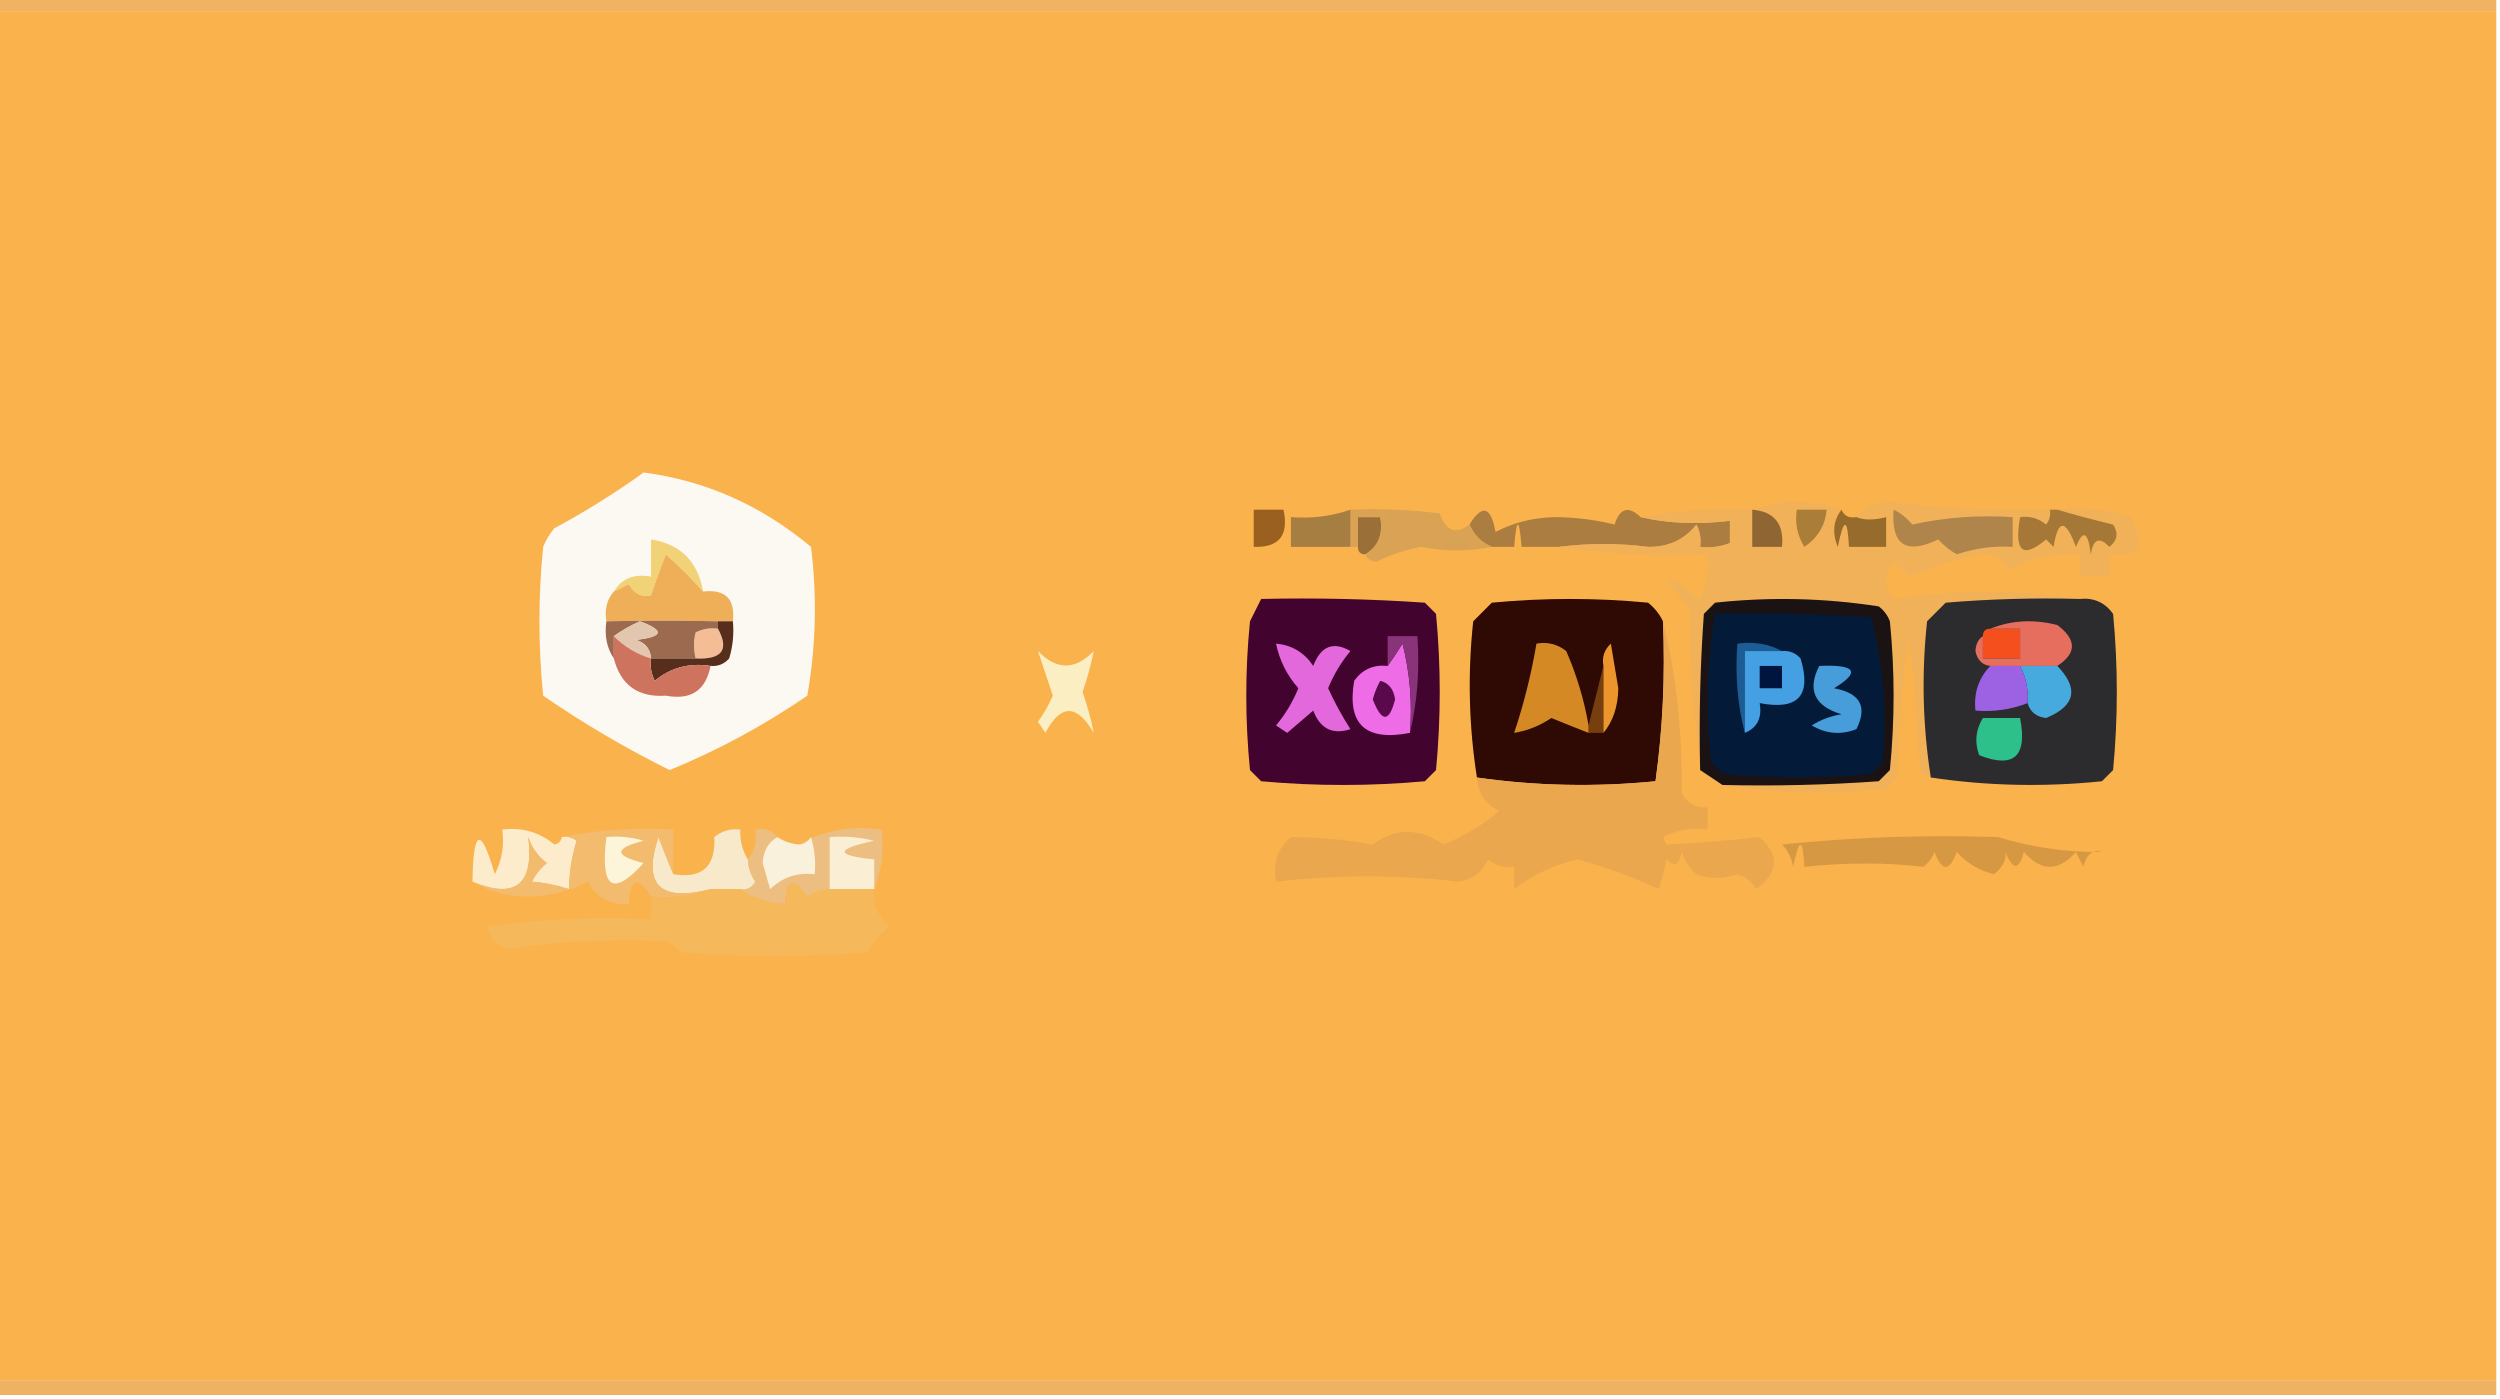 <?xml version="1.0" encoding="UTF-8"?>
<!DOCTYPE svg PUBLIC "-//W3C//DTD SVG 1.1//EN" "http://www.w3.org/Graphics/SVG/1.1/DTD/svg11.dtd">
<svg xmlns="http://www.w3.org/2000/svg" version="1.1" width="336px" height="188px" style="shape-rendering:geometricPrecision; text-rendering:geometricPrecision; image-rendering:optimizeQuality; fill-rule:evenodd; clip-rule:evenodd" xmlns:xlink="http://www.w3.org/1999/xlink">
<g><path style="opacity:1" fill="#f0b364" d="M -0.5,-0.5 C 111.5,-0.5 223.5,-0.5 335.5,-0.5C 335.5,0.167 335.5,0.833 335.5,1.5C 223.5,1.5 111.5,1.5 -0.5,1.5C -0.5,0.833 -0.5,0.167 -0.5,-0.5 Z"/></g>
<g><path style="opacity:1" fill="#fab24c" d="M -0.5,1.5 C 111.5,1.5 223.5,1.5 335.5,1.5C 335.5,62.833 335.5,124.167 335.5,185.5C 223.5,185.5 111.5,185.5 -0.5,185.5C -0.5,124.167 -0.5,62.833 -0.5,1.5 Z"/></g>
<g><path style="opacity:1" fill="#fcf9f2" d="M 86.5,63.5 C 94.836,64.599 102.336,67.932 109,73.5C 109.831,80.192 109.664,86.858 108.5,93.5C 102.672,97.497 96.505,100.83 90,103.5C 84.067,100.556 78.401,97.223 73,93.5C 72.333,86.833 72.333,80.167 73,73.5C 73.374,72.584 73.874,71.75 74.5,71C 78.732,68.725 82.732,66.225 86.5,63.5 Z"/></g>
<g><path style="opacity:1" fill="#ac7d41" d="M 220.5,69.5 C 224.147,70.35 228.147,70.517 232.5,70C 232.5,71 232.5,72 232.5,73C 231.207,73.49 229.873,73.657 228.5,73.5C 228.649,72.448 228.483,71.448 228,70.5C 226.378,72.546 224.212,73.546 221.5,73.5C 217.587,72.999 213.587,72.999 209.5,73.5C 207.833,73.5 206.167,73.5 204.5,73.5C 204.167,69.5 203.833,69.5 203.5,73.5C 202.5,73.5 201.5,73.5 200.5,73.5C 199.1,72.9 198.1,71.9 197.5,70.5C 199.205,67.713 200.372,68.046 201,71.5C 203.383,70.234 206.05,69.568 209,69.5C 211.755,69.525 214.422,69.859 217,70.5C 217.704,68.273 218.871,67.94 220.5,69.5 Z"/></g>
<g><path style="opacity:1" fill="#9b7038" d="M 183.5,74.5 C 182.833,74.5 182.5,74.167 182.5,73.5C 182.5,72.167 182.5,70.833 182.5,69.5C 183.5,69.5 184.5,69.5 185.5,69.5C 185.923,71.781 185.256,73.448 183.5,74.5 Z"/></g>
<g><path style="opacity:1" fill="#d9a255" d="M 181.5,68.5 C 185.514,68.335 189.514,68.501 193.5,69C 194.317,71.373 195.65,71.873 197.5,70.5C 198.1,71.9 199.1,72.9 200.5,73.5C 197.252,74.132 194.085,74.132 191,73.5C 188.908,73.879 186.908,74.546 185,75.5C 184.235,75.43 183.735,75.097 183.5,74.5C 185.256,73.448 185.923,71.781 185.5,69.5C 184.5,69.5 183.5,69.5 182.5,69.5C 182.5,70.833 182.5,72.167 182.5,73.5C 182.167,73.5 181.833,73.5 181.5,73.5C 181.5,71.833 181.5,70.167 181.5,68.5 Z"/></g>
<g><path style="opacity:1" fill="#996020" d="M 168.5,68.5 C 169.833,68.5 171.167,68.5 172.5,68.5C 173.244,71.95 171.91,73.616 168.5,73.5C 168.5,71.833 168.5,70.167 168.5,68.5 Z"/></g>
<g><path style="opacity:1" fill="#a77e41" d="M 181.5,68.5 C 181.5,70.167 181.5,71.833 181.5,73.5C 178.833,73.5 176.167,73.5 173.5,73.5C 173.5,72.167 173.5,70.833 173.5,69.5C 176.279,69.721 178.946,69.388 181.5,68.5 Z"/></g>
<g><path style="opacity:1" fill="#f1b159" d="M 247.5,68.5 C 246.387,69.946 246.22,71.613 247,73.5C 247.807,69.551 248.307,69.551 248.5,73.5C 250.167,73.5 251.833,73.5 253.5,73.5C 253.5,72.167 253.5,70.833 253.5,69.5C 251.861,69.926 250.528,69.926 249.5,69.5C 250.777,68.102 252.443,67.436 254.5,67.5C 261.47,68.387 268.47,68.721 275.5,68.5C 275.631,69.239 275.464,69.906 275,70.5C 273.989,69.663 272.822,69.33 271.5,69.5C 270.669,74.145 271.836,75.145 275,72.5C 275.333,72.833 275.667,73.167 276,73.5C 276.611,69.728 277.611,69.728 279,73.5C 279.974,71.122 280.641,71.456 281,74.5C 281.324,72.431 282.158,72.098 283.5,73.5C 284.583,72.635 284.749,71.635 284,70.5C 281.393,69.877 278.893,69.21 276.5,68.5C 279.898,68.18 283.232,68.513 286.5,69.5C 287.165,71.101 287.499,72.601 287.5,74C 286.207,74.49 284.873,74.657 283.5,74.5C 283.5,75.5 283.5,76.5 283.5,77.5C 282.167,77.5 280.833,77.5 279.5,77.5C 279.5,76.5 279.5,75.5 279.5,74.5C 276.117,74.257 272.951,74.924 270,76.5C 269.481,75.484 268.647,74.818 267.5,74.5C 263.785,74.814 260.285,75.814 257,77.5C 256.05,76.978 255.216,76.311 254.5,75.5C 253.167,77.167 253.167,78.833 254.5,80.5C 262.962,79.184 271.295,79.184 279.5,80.5C 273.491,80.334 267.491,80.501 261.5,81C 260.667,81.833 259.833,82.667 259,83.5C 258.24,90.549 258.407,97.549 259.5,104.5C 258.883,104.389 258.383,104.056 258,103.5C 257.83,97.472 257.33,91.472 256.5,85.5C 255.669,91.807 255.169,98.141 255,104.5C 254.5,105 254,105.5 253.5,106C 245.988,106.822 238.655,106.655 231.5,105.5C 238.508,105.666 245.508,105.5 252.5,105C 253,104.5 253.5,104 254,103.5C 254.667,96.833 254.667,90.167 254,83.5C 253.692,82.692 253.192,82.025 252.5,81.5C 245.217,80.368 237.883,80.201 230.5,81C 230,81.5 229.5,82 229,82.5C 228.5,89.492 228.334,96.492 228.5,103.5C 227.671,96.345 227.171,89.011 227,81.5C 222.653,76.882 223.153,76.549 228.5,80.5C 229.466,78.604 229.799,76.604 229.5,74.5C 222.646,74.824 215.979,74.491 209.5,73.5C 213.587,72.999 217.587,72.999 221.5,73.5C 224.212,73.546 226.378,72.546 228,70.5C 228.483,71.448 228.649,72.448 228.5,73.5C 229.873,73.657 231.207,73.49 232.5,73C 232.5,72 232.5,71 232.5,70C 228.147,70.517 224.147,70.35 220.5,69.5C 225.52,68.612 230.52,68.279 235.5,68.5C 239.5,67.167 243.5,67.167 247.5,68.5 Z"/></g>
<g><path style="opacity:1" fill="#aa7d39" d="M 241.5,68.5 C 242.833,68.5 244.167,68.5 245.5,68.5C 245.321,70.606 244.321,72.272 242.5,73.5C 241.548,71.955 241.215,70.288 241.5,68.5 Z"/></g>
<g><path style="opacity:1" fill="#b0854c" d="M 254.5,68.5 C 255.458,68.953 256.292,69.62 257,70.5C 261.401,69.533 265.901,69.2 270.5,69.5C 270.5,70.833 270.5,72.167 270.5,73.5C 267.934,73.344 265.434,73.678 263,74.5C 262.05,73.978 261.216,73.311 260.5,72.5C 256.156,74.588 254.156,73.255 254.5,68.5 Z"/></g>
<g><path style="opacity:1" fill="#976b2c" d="M 247.5,68.5 C 247.842,69.338 248.508,69.672 249.5,69.5C 250.528,69.926 251.861,69.926 253.5,69.5C 253.5,70.833 253.5,72.167 253.5,73.5C 251.833,73.5 250.167,73.5 248.5,73.5C 248.307,69.551 247.807,69.551 247,73.5C 246.22,71.613 246.387,69.946 247.5,68.5 Z"/></g>
<g><path style="opacity:1" fill="#a67837" d="M 275.5,68.5 C 275.833,68.5 276.167,68.5 276.5,68.5C 278.893,69.21 281.393,69.877 284,70.5C 284.749,71.635 284.583,72.635 283.5,73.5C 282.158,72.098 281.324,72.431 281,74.5C 280.641,71.456 279.974,71.122 279,73.5C 277.611,69.728 276.611,69.728 276,73.5C 275.667,73.167 275.333,72.833 275,72.5C 271.836,75.145 270.669,74.145 271.5,69.5C 272.822,69.33 273.989,69.663 275,70.5C 275.464,69.906 275.631,69.239 275.5,68.5 Z"/></g>
<g><path style="opacity:1" fill="#906534" d="M 235.5,68.5 C 238.47,68.746 239.803,70.412 239.5,73.5C 238.167,73.5 236.833,73.5 235.5,73.5C 235.5,71.833 235.5,70.167 235.5,68.5 Z"/></g>
<g><path style="opacity:1" fill="#f1d276" d="M 94.5,79.5 C 93,77.816 91.333,76.149 89.5,74.5C 88.77,76.341 88.103,78.175 87.5,80C 86.257,80.311 85.257,79.811 84.5,78.5C 83.817,78.863 83.15,79.196 82.5,79.5C 83.552,77.744 85.219,77.077 87.5,77.5C 87.5,75.833 87.5,74.167 87.5,72.5C 91.463,73.129 93.796,75.463 94.5,79.5 Z"/></g>
<g><path style="opacity:1" fill="#eeaf58" d="M 94.5,79.5 C 97.5,79.167 98.833,80.5 98.5,83.5C 97.833,83.5 97.167,83.5 96.5,83.5C 91.626,83.396 86.626,83.396 81.5,83.5C 81.232,81.901 81.566,80.568 82.5,79.5C 83.15,79.196 83.817,78.863 84.5,78.5C 85.257,79.811 86.257,80.311 87.5,80C 88.103,78.175 88.77,76.341 89.5,74.5C 91.333,76.149 93,77.816 94.5,79.5 Z"/></g>
<g><path style="opacity:1" fill="#f4bd95" d="M 96.5,84.5 C 98.035,87.33 97.035,88.663 93.5,88.5C 93.201,87.24 93.201,86.073 93.5,85C 94.448,84.517 95.448,84.35 96.5,84.5 Z"/></g>
<g><path style="opacity:1" fill="#9c6a4f" d="M 96.5,83.5 C 96.5,83.833 96.5,84.167 96.5,84.5C 95.448,84.35 94.448,84.517 93.5,85C 93.201,86.073 93.201,87.24 93.5,88.5C 91.5,88.5 89.5,88.5 87.5,88.5C 87.423,87.25 86.756,86.417 85.5,86C 89.19,85.576 89.357,84.742 86,83.5C 84.698,84.085 83.531,84.751 82.5,85.5C 82.5,86.5 82.5,87.5 82.5,88.5C 81.549,87.081 81.216,85.415 81.5,83.5C 86.626,83.396 91.626,83.396 96.5,83.5 Z"/></g>
<g><path style="opacity:1" fill="#e3c6ae" d="M 87.5,88.5 C 85.589,87.925 83.922,86.925 82.5,85.5C 83.531,84.751 84.698,84.085 86,83.5C 89.357,84.742 89.19,85.576 85.5,86C 86.756,86.417 87.423,87.25 87.5,88.5 Z"/></g>
<g><path style="opacity:1" fill="#572d1c" d="M 96.5,84.5 C 96.5,84.167 96.5,83.833 96.5,83.5C 97.167,83.5 97.833,83.5 98.5,83.5C 98.66,85.199 98.493,86.866 98,88.5C 97.329,89.252 96.496,89.586 95.5,89.5C 92.635,89.055 90.135,89.722 88,91.5C 87.517,90.552 87.35,89.552 87.5,88.5C 89.5,88.5 91.5,88.5 93.5,88.5C 97.035,88.663 98.035,87.33 96.5,84.5 Z"/></g>
<g><path style="opacity:1" fill="#ce735e" d="M 82.5,85.5 C 83.922,86.925 85.589,87.925 87.5,88.5C 87.35,89.552 87.517,90.552 88,91.5C 90.135,89.722 92.635,89.055 95.5,89.5C 94.864,92.795 92.864,94.128 89.5,93.5C 85.756,93.75 83.422,92.083 82.5,88.5C 82.5,87.5 82.5,86.5 82.5,85.5 Z"/></g>
<g><path style="opacity:1" fill="#2c2b2e" d="M 279.5,80.5 C 281.39,80.296 282.89,80.963 284,82.5C 284.667,89.5 284.667,96.5 284,103.5C 283.5,104 283,104.5 282.5,105C 274.754,105.798 267.087,105.631 259.5,104.5C 258.407,97.549 258.24,90.549 259,83.5C 259.833,82.667 260.667,81.833 261.5,81C 267.491,80.501 273.491,80.334 279.5,80.5 Z"/></g>
<g><path style="opacity:1" fill="#46aade" d="M 271.5,89.5 C 273.167,89.5 274.833,89.5 276.5,89.5C 279.435,92.534 278.935,94.867 275,96.5C 273.699,96.361 272.866,95.695 272.5,94.5C 272.634,92.709 272.301,91.042 271.5,89.5 Z"/></g>
<g><path style="opacity:1" fill="#9d62e3" d="M 267.5,89.5 C 268.833,89.5 270.167,89.5 271.5,89.5C 272.301,91.042 272.634,92.709 272.5,94.5C 270.283,95.369 267.95,95.702 265.5,95.5C 265.253,93.142 265.919,91.142 267.5,89.5 Z"/></g>
<g><path style="opacity:1" fill="#f54f1d" d="M 267.5,84.5 C 268.833,84.5 270.167,84.5 271.5,84.5C 271.5,85.833 271.5,87.167 271.5,88.5C 269.833,88.5 268.167,88.5 266.5,88.5C 266.5,87.5 266.5,86.5 266.5,85.5C 266.5,84.833 266.833,84.5 267.5,84.5 Z"/></g>
<g><path style="opacity:1" fill="#e66e5f" d="M 267.5,84.5 C 270.304,83.362 273.304,83.195 276.5,84C 279.124,85.969 279.124,87.802 276.5,89.5C 274.833,89.5 273.167,89.5 271.5,89.5C 270.167,89.5 268.833,89.5 267.5,89.5C 266.414,89.38 265.747,88.713 265.5,87.5C 265.543,86.584 265.876,85.917 266.5,85.5C 266.5,86.5 266.5,87.5 266.5,88.5C 268.167,88.5 269.833,88.5 271.5,88.5C 271.5,87.167 271.5,85.833 271.5,84.5C 270.167,84.5 268.833,84.5 267.5,84.5 Z"/></g>
<g><path style="opacity:1" fill="#42032f" d="M 169.5,80.5 C 176.841,80.334 184.174,80.5 191.5,81C 192,81.5 192.5,82 193,82.5C 193.667,89.5 193.667,96.5 193,103.5C 192.5,104 192,104.5 191.5,105C 184.167,105.667 176.833,105.667 169.5,105C 169,104.5 168.5,104 168,103.5C 167.333,96.833 167.333,90.167 168,83.5C 168.513,82.473 169.013,81.473 169.5,80.5 Z"/></g>
<g><path style="opacity:1" fill="#e368dc" d="M 171.5,86.5 C 173.638,86.703 175.305,87.703 176.5,89.5C 177.515,86.832 179.182,86.166 181.5,87.5C 180.248,89.001 179.248,90.668 178.5,92.5C 179.373,94.413 180.373,96.247 181.5,98C 179.094,98.779 177.427,97.946 176.5,95.5C 175.335,96.491 174.168,97.491 173,98.5C 172.5,98.167 172,97.833 171.5,97.5C 172.752,95.999 173.752,94.332 174.5,92.5C 172.962,90.757 171.962,88.757 171.5,86.5 Z"/></g>
<g><path style="opacity:1" fill="#ef6ce7" d="M 189.5,98.5 C 183.504,99.667 181.004,97.334 182,91.5C 183.11,89.963 184.61,89.296 186.5,89.5C 187.158,88.602 187.824,87.602 188.5,86.5C 189.491,90.445 189.824,94.445 189.5,98.5 Z"/></g>
<g><path style="opacity:1" fill="#5b094d" d="M 185.5,91.5 C 186.649,91.791 187.316,92.624 187.5,94C 186.706,97.121 185.706,97.121 184.5,94C 184.743,93.098 185.077,92.265 185.5,91.5 Z"/></g>
<g><path style="opacity:1" fill="#fbeec3" d="M 139.5,87.5 C 142.006,90.086 144.506,90.086 147,87.5C 146.656,89.258 146.156,91.091 145.5,93C 146.156,94.909 146.656,96.742 147,98.5C 144.72,94.588 142.553,94.588 140.5,98.5C 140.167,98 139.833,97.5 139.5,97C 140.296,95.908 140.963,94.741 141.5,93.5C 140.822,91.484 140.156,89.484 139.5,87.5 Z"/></g>
<g><path style="opacity:1" fill="#89337a" d="M 189.5,98.5 C 189.824,94.445 189.491,90.445 188.5,86.5C 187.824,87.602 187.158,88.602 186.5,89.5C 186.5,88.167 186.5,86.833 186.5,85.5C 187.833,85.5 189.167,85.5 190.5,85.5C 190.818,90.032 190.485,94.366 189.5,98.5 Z"/></g>
<g><path style="opacity:1" fill="#2dc08b" d="M 266.5,96.5 C 268.167,96.5 269.833,96.5 271.5,96.5C 272.508,101.667 270.675,103.334 266,101.5C 265.36,99.735 265.527,98.068 266.5,96.5 Z"/></g>
<g><path style="opacity:1" fill="#2f0904" d="M 223.5,83.5 C 223.813,90.755 223.48,97.921 222.5,105C 214.421,105.8 206.421,105.633 198.5,104.5C 197.407,97.549 197.24,90.549 198,83.5C 198.833,82.667 199.667,81.833 200.5,81C 207.5,80.333 214.5,80.333 221.5,81C 222.381,81.708 223.047,82.542 223.5,83.5 Z"/></g>
<g><path style="opacity:1" fill="#773f0d" d="M 215.5,89.5 C 215.5,92.5 215.5,95.5 215.5,98.5C 214.833,98.5 214.167,98.5 213.5,98.5C 213.5,98.167 213.5,97.833 213.5,97.5C 214.167,94.833 214.833,92.167 215.5,89.5 Z"/></g>
<g><path style="opacity:1" fill="#d48924" d="M 213.5,97.5 C 213.5,97.833 213.5,98.167 213.5,98.5C 211.844,97.853 210.177,97.187 208.5,96.5C 206.944,97.547 205.277,98.214 203.5,98.5C 204.809,94.596 205.809,90.596 206.5,86.5C 207.978,86.238 209.311,86.571 210.5,87.5C 211.909,90.727 212.909,94.06 213.5,97.5 Z"/></g>
<g><path style="opacity:1" fill="#ec952c" d="M 215.5,98.5 C 215.5,95.5 215.5,92.5 215.5,89.5C 215.281,88.325 215.614,87.325 216.5,86.5C 216.833,88.5 217.167,90.5 217.5,92.5C 217.461,94.952 216.794,96.952 215.5,98.5 Z"/></g>
<g><path style="opacity:1" fill="#1a1213" d="M 231.5,105.5 C 230.5,104.833 229.5,104.167 228.5,103.5C 228.334,96.492 228.5,89.492 229,82.5C 229.5,82 230,81.5 230.5,81C 237.883,80.201 245.217,80.368 252.5,81.5C 253.192,82.025 253.692,82.692 254,83.5C 254.667,90.167 254.667,96.833 254,103.5C 253.5,104 253,104.5 252.5,105C 245.508,105.5 238.508,105.666 231.5,105.5 Z"/></g>
<g><path style="opacity:1" fill="#031b38" d="M 230.5,82.5 C 237.508,82.334 244.508,82.5 251.5,83C 253.14,89.378 253.64,95.878 253,102.5C 252.5,103 252,103.5 251.5,104C 244.833,104.667 238.167,104.667 231.5,104C 231,103.5 230.5,103 230,102.5C 229.208,95.753 229.374,89.086 230.5,82.5 Z"/></g>
<g><path style="opacity:1" fill="#479cda" d="M 244.5,89.5 C 249.443,89.288 250.11,90.288 246.5,92.5C 250.021,93.15 251.021,94.983 249.5,98C 247.421,98.808 245.421,98.641 243.5,97.5C 244.729,96.719 246.062,96.219 247.5,96C 243.864,94.899 242.864,92.732 244.5,89.5 Z"/></g>
<g><path style="opacity:1" fill="#1b5d94" d="M 239.5,87.5 C 237.833,87.5 236.167,87.5 234.5,87.5C 234.5,91.167 234.5,94.833 234.5,98.5C 233.517,94.702 233.183,90.702 233.5,86.5C 235.735,86.205 237.735,86.539 239.5,87.5 Z"/></g>
<g><path style="opacity:1" fill="#449fe3" d="M 239.5,87.5 C 240.496,87.414 241.329,87.748 242,88.5C 243.509,93.493 241.675,95.493 236.5,94.5C 236.843,96.483 236.176,97.817 234.5,98.5C 234.5,94.833 234.5,91.167 234.5,87.5C 236.167,87.5 237.833,87.5 239.5,87.5 Z"/></g>
<g><path style="opacity:1" fill="#00153d" d="M 236.5,89.5 C 237.5,89.5 238.5,89.5 239.5,89.5C 239.5,90.5 239.5,91.5 239.5,92.5C 238.5,92.5 237.5,92.5 236.5,92.5C 236.5,91.5 236.5,90.5 236.5,89.5 Z"/></g>
<g><path style="opacity:1" fill="#eaa74d" d="M 223.5,83.5 C 225.305,90.768 226.139,98.435 226,106.5C 226.71,107.973 227.876,108.64 229.5,108.5C 229.5,109.5 229.5,110.5 229.5,111.5C 227.396,111.201 225.396,111.534 223.5,112.5C 223.667,112.833 223.833,113.167 224,113.5C 228.389,113.285 232.556,112.951 236.5,112.5C 239.206,114.988 239.039,117.321 236,119.5C 235.481,118.484 234.647,117.818 233.5,117.5C 231.481,118.14 229.647,118.14 228,117.5C 227.085,116.672 226.419,115.672 226,114.5C 225.683,116.301 225.016,116.634 224,115.5C 223.667,116.833 223.333,118.167 223,119.5C 219.515,117.891 215.848,116.558 212,115.5C 208.784,116.264 205.951,117.597 203.5,119.5C 203.5,118.5 203.5,117.5 203.5,116.5C 202.178,116.67 201.011,116.337 200,115.5C 199.225,117.223 197.892,118.223 196,118.5C 187.913,117.541 179.746,117.541 171.5,118.5C 171.051,116.023 171.717,114.023 173.5,112.5C 177.141,112.518 180.808,112.851 184.5,113.5C 187.571,111.247 190.738,111.247 194,113.5C 196.752,112.414 199.252,110.914 201.5,109C 199.624,108.082 198.624,106.582 198.5,104.5C 206.421,105.633 214.421,105.8 222.5,105C 223.48,97.921 223.813,90.755 223.5,83.5 Z"/></g>
<g><path style="opacity:1" fill="#d79844" d="M 239.5,113.5 C 248.988,112.52 258.654,112.187 268.5,112.5C 273.158,113.906 277.825,114.573 282.5,114.5C 281.282,114.109 280.448,114.776 280,116.5C 279.667,115.833 279.333,115.167 279,114.5C 276.667,117.167 274.333,117.167 272,114.5C 271.374,116.991 270.541,116.991 269.5,114.5C 269.704,115.529 269.204,116.529 268,117.5C 266.004,117.004 264.337,116.004 263,114.5C 262,117.167 261,117.167 260,114.5C 259.692,115.308 259.192,115.975 258.5,116.5C 253.471,115.914 248.137,115.914 242.5,116.5C 242.307,112.551 241.807,112.551 241,116.5C 240.768,115.263 240.268,114.263 239.5,113.5 Z"/></g>
<g><path style="opacity:1" fill="#fceccb" d="M 75.5,112.5 C 76.239,112.369 76.906,112.536 77.5,113C 76.813,115.232 76.479,117.398 76.5,119.5C 74.765,118.943 73.098,118.61 71.5,118.5C 71.977,117.522 72.643,116.689 73.5,116C 72.299,115.097 71.465,113.931 71,112.5C 71.785,118.894 69.285,120.894 63.5,118.5C 63.613,111.338 64.613,111.005 66.5,117.5C 67.466,115.604 67.799,113.604 67.5,111.5C 70.144,111.16 72.478,111.827 74.5,113.5C 75.107,113.376 75.44,113.043 75.5,112.5 Z"/></g>
<g><path style="opacity:1" fill="#ecbe81" d="M 104.5,112.5 C 103.275,113.152 102.608,114.319 102.5,116C 102.833,117.167 103.167,118.333 103.5,119.5C 105.179,117.896 107.179,117.229 109.5,117.5C 109.66,115.801 109.494,114.134 109,112.5C 108.617,113.056 108.117,113.389 107.5,113.5C 110.684,111.586 114.351,110.92 118.5,111.5C 118.806,114.385 118.473,117.052 117.5,119.5C 117.5,118.167 117.5,116.833 117.5,115.5C 112.203,114.968 112.203,114.134 117.5,113C 115.527,112.505 113.527,112.338 111.5,112.5C 111.5,114.833 111.5,117.167 111.5,119.5C 110.417,119.539 109.417,119.873 108.5,120.5C 106.633,117.771 105.633,118.104 105.5,121.5C 103.214,121.405 101.214,120.738 99.5,119.5C 100.376,119.631 101.043,119.298 101.5,118.5C 100.873,117.583 100.539,116.583 100.5,115.5C 101.434,114.432 101.768,113.099 101.5,111.5C 102.791,111.263 103.791,111.596 104.5,112.5 Z"/></g>
<g><path style="opacity:1" fill="#f9f1db" d="M 104.5,112.5 C 105.391,113.11 106.391,113.443 107.5,113.5C 108.117,113.389 108.617,113.056 109,112.5C 109.494,114.134 109.66,115.801 109.5,117.5C 107.179,117.229 105.179,117.896 103.5,119.5C 103.167,118.333 102.833,117.167 102.5,116C 102.608,114.319 103.275,113.152 104.5,112.5 Z"/></g>
<g><path style="opacity:1" fill="#faeed5" d="M 117.5,119.5 C 115.5,119.5 113.5,119.5 111.5,119.5C 111.5,117.167 111.5,114.833 111.5,112.5C 113.527,112.338 115.527,112.505 117.5,113C 112.203,114.134 112.203,114.968 117.5,115.5C 117.5,116.833 117.5,118.167 117.5,119.5 Z"/></g>
<g><path style="opacity:1" fill="#f7e9ca" d="M 100.5,115.5 C 100.539,116.583 100.873,117.583 101.5,118.5C 101.043,119.298 100.376,119.631 99.5,119.5C 98.167,119.5 96.833,119.5 95.5,119.5C 88.659,121.257 86.325,118.924 88.5,112.5C 89.17,114.291 89.837,115.958 90.5,117.5C 94.375,118.126 96.209,116.459 96,112.5C 97.011,111.663 98.178,111.33 99.5,111.5C 99.433,112.959 99.766,114.292 100.5,115.5 Z"/></g>
<g><path style="opacity:1" fill="#f2bb6e" d="M 75.5,112.5 C 80.305,111.513 85.305,111.179 90.5,111.5C 90.5,113.5 90.5,115.5 90.5,117.5C 89.837,115.958 89.17,114.291 88.5,112.5C 86.325,118.924 88.659,121.257 95.5,119.5C 93.052,120.473 90.385,120.806 87.5,120.5C 85.694,117.662 84.694,117.995 84.5,121.5C 82.007,121.671 80.174,120.671 79,118.5C 76.617,119.766 73.95,120.432 71,120.5C 68.071,120.475 65.571,119.809 63.5,118.5C 69.285,120.894 71.785,118.894 71,112.5C 71.465,113.931 72.299,115.097 73.5,116C 72.643,116.689 71.977,117.522 71.5,118.5C 73.098,118.61 74.765,118.943 76.5,119.5C 76.479,117.398 76.813,115.232 77.5,113C 76.906,112.536 76.239,112.369 75.5,112.5 Z"/></g>
<g><path style="opacity:1" fill="#fdf5da" d="M 81.5,112.5 C 83.199,112.34 84.866,112.506 86.5,113C 82.5,114 82.5,115 86.5,116C 82.323,120.585 80.656,119.418 81.5,112.5 Z"/></g>
<g><path style="opacity:1" fill="#f5b85b" d="M 111.5,119.5 C 113.5,119.5 115.5,119.5 117.5,119.5C 117.328,121.492 117.995,123.158 119.5,124.5C 118.313,125.519 117.313,126.686 116.5,128C 108.167,128.667 99.833,128.667 91.5,128C 90.975,127.308 90.308,126.808 89.5,126.5C 81.769,126.227 74.769,126.56 68.5,127.5C 66.833,127.167 65.833,126.167 65.5,124.5C 72.803,123.503 80.136,123.169 87.5,123.5C 87.5,122.5 87.5,121.5 87.5,120.5C 90.385,120.806 93.052,120.473 95.5,119.5C 96.833,119.5 98.167,119.5 99.5,119.5C 101.214,120.738 103.214,121.405 105.5,121.5C 105.633,118.104 106.633,117.771 108.5,120.5C 109.417,119.873 110.417,119.539 111.5,119.5 Z"/></g>
<g><path style="opacity:1" fill="#eeb262" d="M -0.5,185.5 C 111.5,185.5 223.5,185.5 335.5,185.5C 335.5,186.167 335.5,186.833 335.5,187.5C 223.5,187.5 111.5,187.5 -0.5,187.5C -0.5,186.833 -0.5,186.167 -0.5,185.5 Z"/></g>
</svg>
